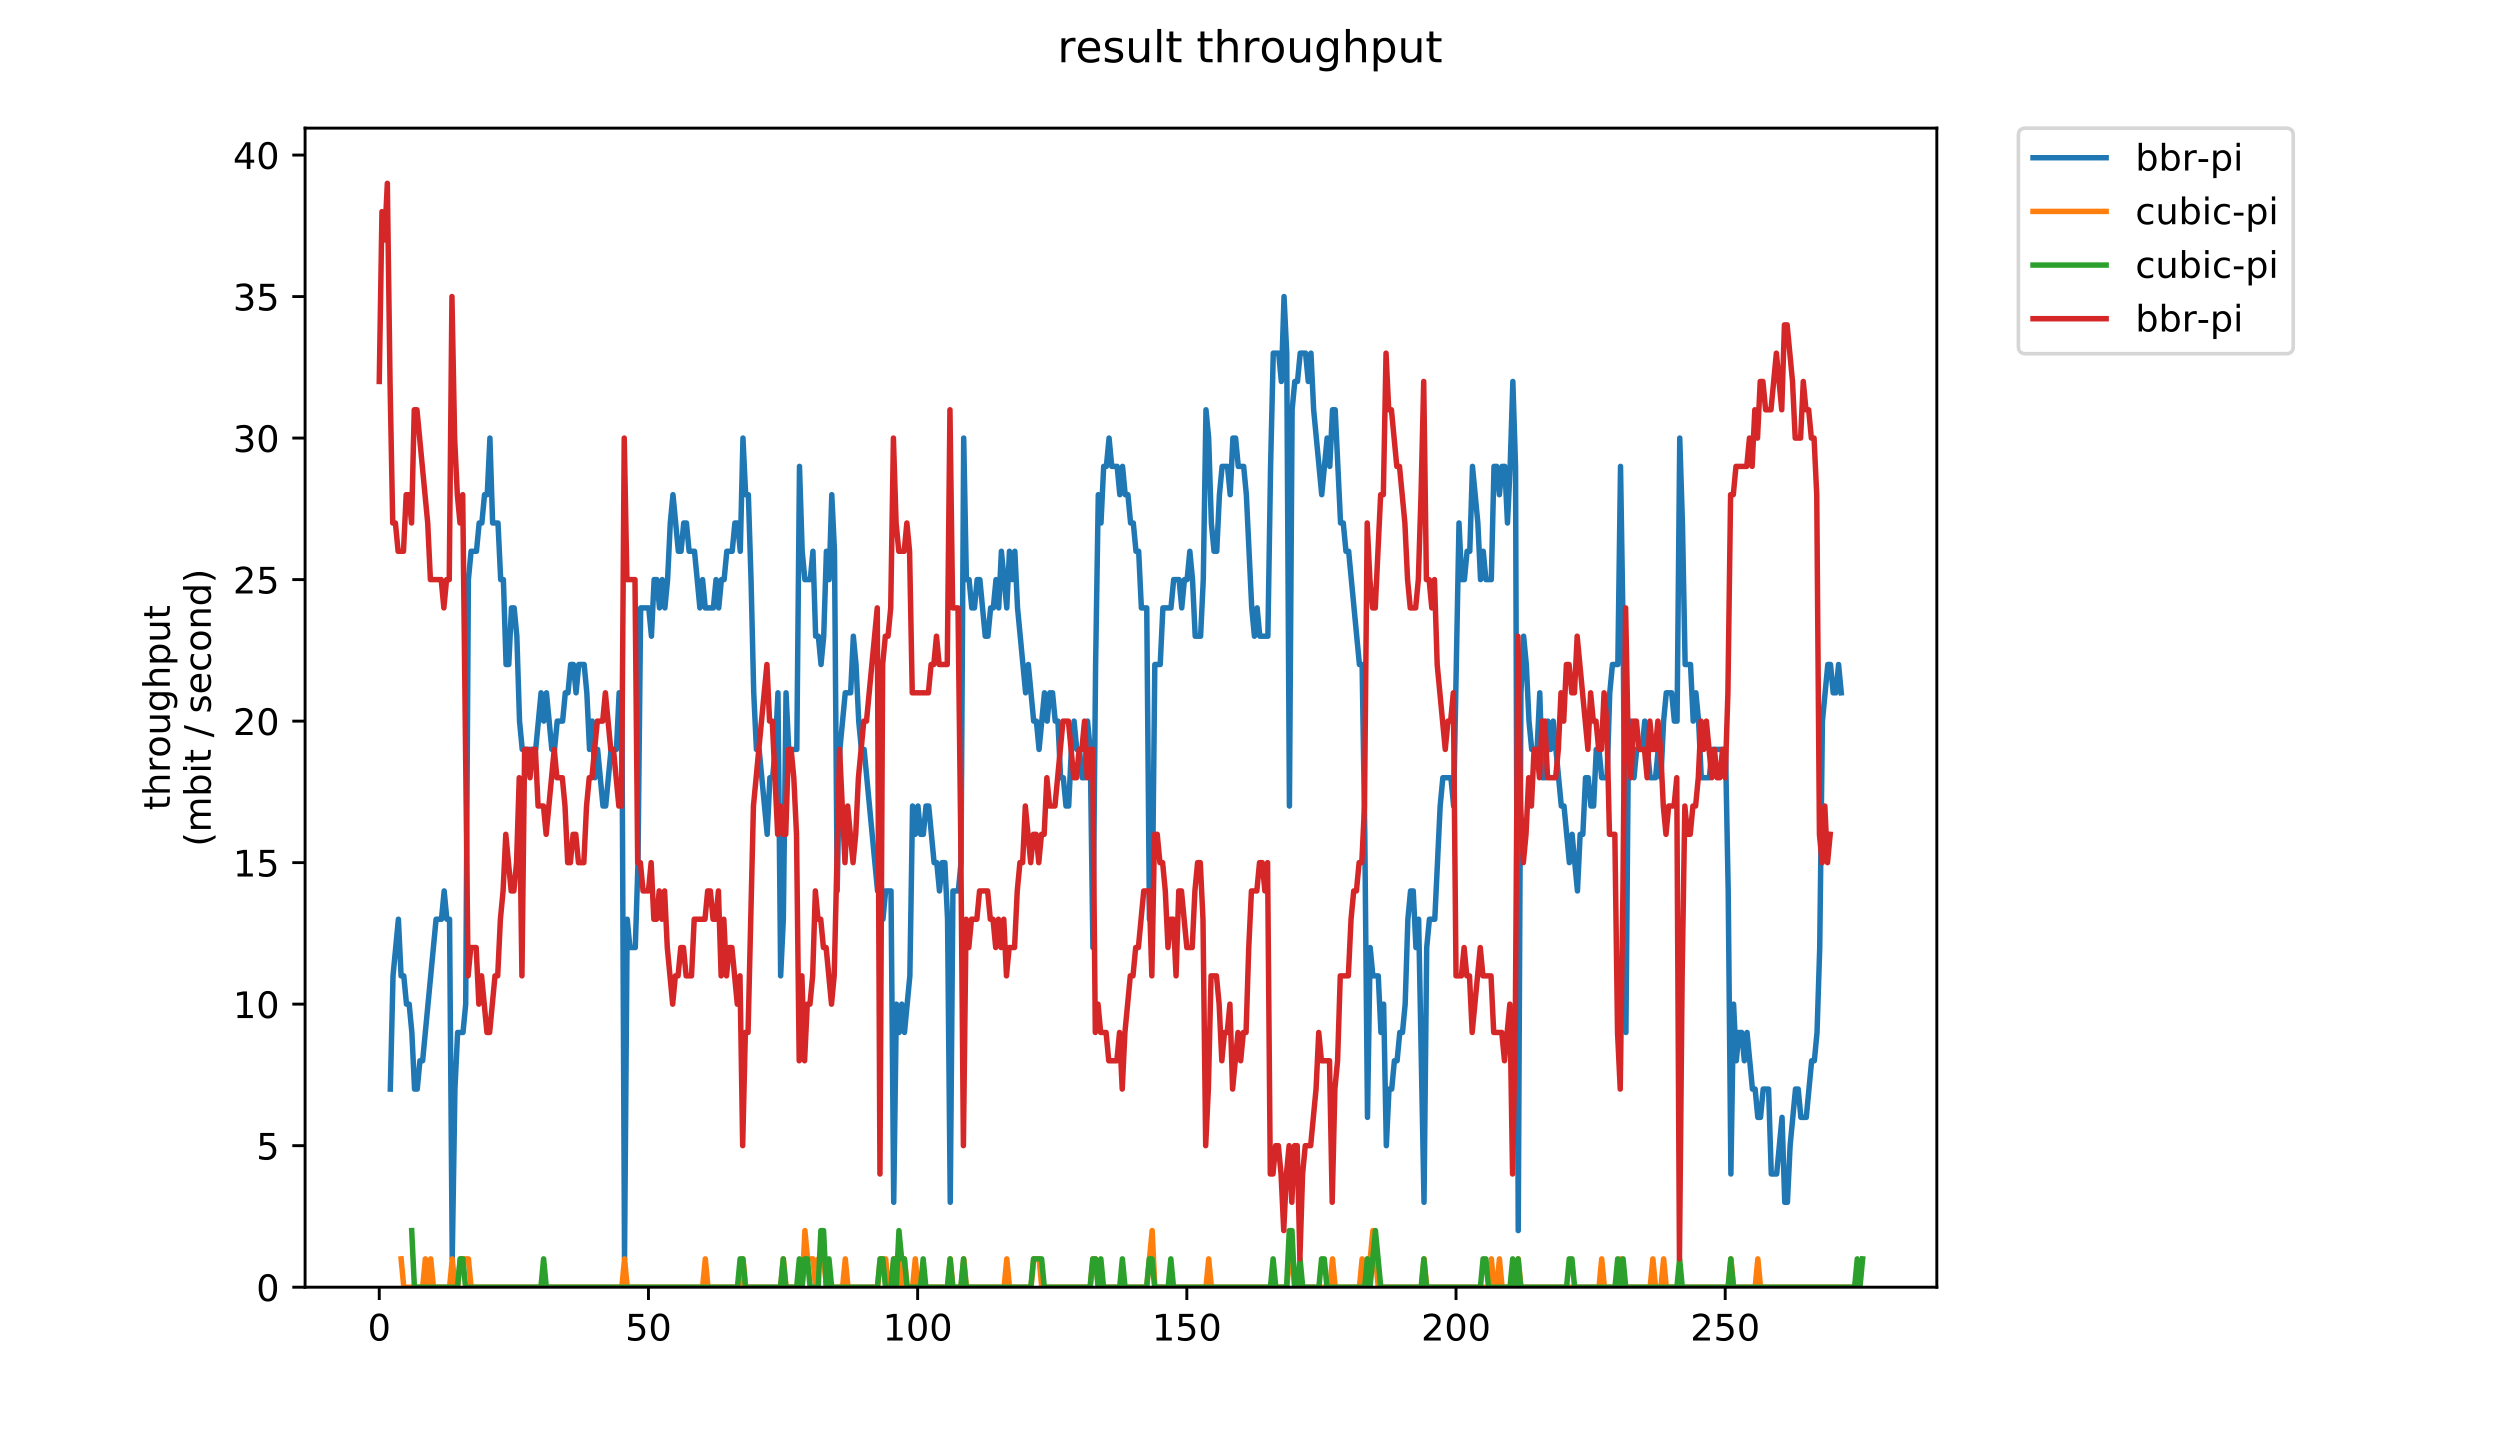 <?xml version="1.0" encoding="utf-8" standalone="no"?>
<!DOCTYPE svg PUBLIC "-//W3C//DTD SVG 1.1//EN"
  "http://www.w3.org/Graphics/SVG/1.1/DTD/svg11.dtd">
<!-- Created with matplotlib (https://matplotlib.org/) -->
<svg height="396pt" version="1.1" viewBox="0 0 684 396" width="684pt" xmlns="http://www.w3.org/2000/svg" xmlns:xlink="http://www.w3.org/1999/xlink">
 <defs>
  <style type="text/css">
*{stroke-linecap:butt;stroke-linejoin:round;}
  </style>
 </defs>
 <g id="figure_1">
  <g id="patch_1">
   <path d="M 0 396 
L 684 396 
L 684 0 
L 0 0 
z
" style="fill:#ffffff;"/>
  </g>
  <g id="axes_1">
   <g id="patch_2">
    <path d="M 83.472 352.174 
L 529.913 352.174 
L 529.913 35.062 
L 83.472 35.062 
z
" style="fill:#ffffff;"/>
   </g>
   <g id="matplotlib.axis_1">
    <g id="xtick_1">
     <g id="line2d_1">
      <defs>
       <path d="M 0 0 
L 0 3.5 
" id="mfe19ea984a" style="stroke:#000000;stroke-width:0.8;"/>
      </defs>
      <g>
       <use style="stroke:#000000;stroke-width:0.8;" x="103.765" xlink:href="#mfe19ea984a" y="352.174"/>
      </g>
     </g>
     <g id="text_1">
      <!-- 0 -->
      <defs>
       <path d="M 31.781 66.406 
Q 24.172 66.406 20.328 58.906 
Q 16.5 51.422 16.5 36.375 
Q 16.5 21.391 20.328 13.891 
Q 24.172 6.391 31.781 6.391 
Q 39.453 6.391 43.281 13.891 
Q 47.125 21.391 47.125 36.375 
Q 47.125 51.422 43.281 58.906 
Q 39.453 66.406 31.781 66.406 
z
M 31.781 74.219 
Q 44.047 74.219 50.516 64.516 
Q 56.984 54.828 56.984 36.375 
Q 56.984 17.969 50.516 8.266 
Q 44.047 -1.422 31.781 -1.422 
Q 19.531 -1.422 13.062 8.266 
Q 6.594 17.969 6.594 36.375 
Q 6.594 54.828 13.062 64.516 
Q 19.531 74.219 31.781 74.219 
z
" id="DejaVuSans-48"/>
      </defs>
      <g transform="translate(100.584 366.773)scale(0.1 -0.1)">
       <use xlink:href="#DejaVuSans-48"/>
      </g>
     </g>
    </g>
    <g id="xtick_2">
     <g id="line2d_2">
      <g>
       <use style="stroke:#000000;stroke-width:0.8;" x="177.416" xlink:href="#mfe19ea984a" y="352.174"/>
      </g>
     </g>
     <g id="text_2">
      <!-- 50 -->
      <defs>
       <path d="M 10.797 72.906 
L 49.516 72.906 
L 49.516 64.594 
L 19.828 64.594 
L 19.828 46.734 
Q 21.969 47.469 24.109 47.828 
Q 26.266 48.188 28.422 48.188 
Q 40.625 48.188 47.75 41.5 
Q 54.891 34.812 54.891 23.391 
Q 54.891 11.625 47.562 5.094 
Q 40.234 -1.422 26.906 -1.422 
Q 22.312 -1.422 17.547 -0.641 
Q 12.797 0.141 7.719 1.703 
L 7.719 11.625 
Q 12.109 9.234 16.797 8.062 
Q 21.484 6.891 26.703 6.891 
Q 35.156 6.891 40.078 11.328 
Q 45.016 15.766 45.016 23.391 
Q 45.016 31 40.078 35.438 
Q 35.156 39.891 26.703 39.891 
Q 22.75 39.891 18.812 39.016 
Q 14.891 38.141 10.797 36.281 
z
" id="DejaVuSans-53"/>
      </defs>
      <g transform="translate(171.053 366.773)scale(0.1 -0.1)">
       <use xlink:href="#DejaVuSans-53"/>
       <use x="63.623" xlink:href="#DejaVuSans-48"/>
      </g>
     </g>
    </g>
    <g id="xtick_3">
     <g id="line2d_3">
      <g>
       <use style="stroke:#000000;stroke-width:0.8;" x="251.066" xlink:href="#mfe19ea984a" y="352.174"/>
      </g>
     </g>
     <g id="text_3">
      <!-- 100 -->
      <defs>
       <path d="M 12.406 8.297 
L 28.516 8.297 
L 28.516 63.922 
L 10.984 60.406 
L 10.984 69.391 
L 28.422 72.906 
L 38.281 72.906 
L 38.281 8.297 
L 54.391 8.297 
L 54.391 0 
L 12.406 0 
z
" id="DejaVuSans-49"/>
      </defs>
      <g transform="translate(241.523 366.773)scale(0.1 -0.1)">
       <use xlink:href="#DejaVuSans-49"/>
       <use x="63.623" xlink:href="#DejaVuSans-48"/>
       <use x="127.246" xlink:href="#DejaVuSans-48"/>
      </g>
     </g>
    </g>
    <g id="xtick_4">
     <g id="line2d_4">
      <g>
       <use style="stroke:#000000;stroke-width:0.8;" x="324.717" xlink:href="#mfe19ea984a" y="352.174"/>
      </g>
     </g>
     <g id="text_4">
      <!-- 150 -->
      <g transform="translate(315.173 366.773)scale(0.1 -0.1)">
       <use xlink:href="#DejaVuSans-49"/>
       <use x="63.623" xlink:href="#DejaVuSans-53"/>
       <use x="127.246" xlink:href="#DejaVuSans-48"/>
      </g>
     </g>
    </g>
    <g id="xtick_5">
     <g id="line2d_5">
      <g>
       <use style="stroke:#000000;stroke-width:0.8;" x="398.368" xlink:href="#mfe19ea984a" y="352.174"/>
      </g>
     </g>
     <g id="text_5">
      <!-- 200 -->
      <defs>
       <path d="M 19.188 8.297 
L 53.609 8.297 
L 53.609 0 
L 7.328 0 
L 7.328 8.297 
Q 12.938 14.109 22.625 23.891 
Q 32.328 33.688 34.812 36.531 
Q 39.547 41.844 41.422 45.531 
Q 43.312 49.219 43.312 52.781 
Q 43.312 58.594 39.234 62.25 
Q 35.156 65.922 28.609 65.922 
Q 23.969 65.922 18.812 64.312 
Q 13.672 62.703 7.812 59.422 
L 7.812 69.391 
Q 13.766 71.781 18.938 73 
Q 24.125 74.219 28.422 74.219 
Q 39.75 74.219 46.484 68.547 
Q 53.219 62.891 53.219 53.422 
Q 53.219 48.922 51.531 44.891 
Q 49.859 40.875 45.406 35.406 
Q 44.188 33.984 37.641 27.219 
Q 31.109 20.453 19.188 8.297 
z
" id="DejaVuSans-50"/>
      </defs>
      <g transform="translate(388.824 366.773)scale(0.1 -0.1)">
       <use xlink:href="#DejaVuSans-50"/>
       <use x="63.623" xlink:href="#DejaVuSans-48"/>
       <use x="127.246" xlink:href="#DejaVuSans-48"/>
      </g>
     </g>
    </g>
    <g id="xtick_6">
     <g id="line2d_6">
      <g>
       <use style="stroke:#000000;stroke-width:0.8;" x="472.019" xlink:href="#mfe19ea984a" y="352.174"/>
      </g>
     </g>
     <g id="text_6">
      <!-- 250 -->
      <g transform="translate(462.475 366.773)scale(0.1 -0.1)">
       <use xlink:href="#DejaVuSans-50"/>
       <use x="63.623" xlink:href="#DejaVuSans-53"/>
       <use x="127.246" xlink:href="#DejaVuSans-48"/>
      </g>
     </g>
    </g>
   </g>
   <g id="matplotlib.axis_2">
    <g id="ytick_1">
     <g id="line2d_7">
      <defs>
       <path d="M 0 0 
L -3.5 0 
" id="mee397d5fd7" style="stroke:#000000;stroke-width:0.8;"/>
      </defs>
      <g>
       <use style="stroke:#000000;stroke-width:0.8;" x="83.472" xlink:href="#mee397d5fd7" y="352.174"/>
      </g>
     </g>
     <g id="text_7">
      <!-- 0 -->
      <g transform="translate(70.11 355.973)scale(0.1 -0.1)">
       <use xlink:href="#DejaVuSans-48"/>
      </g>
     </g>
    </g>
    <g id="ytick_2">
     <g id="line2d_8">
      <g>
       <use style="stroke:#000000;stroke-width:0.8;" x="83.472" xlink:href="#mee397d5fd7" y="313.455"/>
      </g>
     </g>
     <g id="text_8">
      <!-- 5 -->
      <g transform="translate(70.11 317.254)scale(0.1 -0.1)">
       <use xlink:href="#DejaVuSans-53"/>
      </g>
     </g>
    </g>
    <g id="ytick_3">
     <g id="line2d_9">
      <g>
       <use style="stroke:#000000;stroke-width:0.8;" x="83.472" xlink:href="#mee397d5fd7" y="274.735"/>
      </g>
     </g>
     <g id="text_9">
      <!-- 10 -->
      <g transform="translate(63.747 278.535)scale(0.1 -0.1)">
       <use xlink:href="#DejaVuSans-49"/>
       <use x="63.623" xlink:href="#DejaVuSans-48"/>
      </g>
     </g>
    </g>
    <g id="ytick_4">
     <g id="line2d_10">
      <g>
       <use style="stroke:#000000;stroke-width:0.8;" x="83.472" xlink:href="#mee397d5fd7" y="236.016"/>
      </g>
     </g>
     <g id="text_10">
      <!-- 15 -->
      <g transform="translate(63.747 239.815)scale(0.1 -0.1)">
       <use xlink:href="#DejaVuSans-49"/>
       <use x="63.623" xlink:href="#DejaVuSans-53"/>
      </g>
     </g>
    </g>
    <g id="ytick_5">
     <g id="line2d_11">
      <g>
       <use style="stroke:#000000;stroke-width:0.8;" x="83.472" xlink:href="#mee397d5fd7" y="197.297"/>
      </g>
     </g>
     <g id="text_11">
      <!-- 20 -->
      <g transform="translate(63.747 201.096)scale(0.1 -0.1)">
       <use xlink:href="#DejaVuSans-50"/>
       <use x="63.623" xlink:href="#DejaVuSans-48"/>
      </g>
     </g>
    </g>
    <g id="ytick_6">
     <g id="line2d_12">
      <g>
       <use style="stroke:#000000;stroke-width:0.8;" x="83.472" xlink:href="#mee397d5fd7" y="158.577"/>
      </g>
     </g>
     <g id="text_12">
      <!-- 25 -->
      <g transform="translate(63.747 162.377)scale(0.1 -0.1)">
       <use xlink:href="#DejaVuSans-50"/>
       <use x="63.623" xlink:href="#DejaVuSans-53"/>
      </g>
     </g>
    </g>
    <g id="ytick_7">
     <g id="line2d_13">
      <g>
       <use style="stroke:#000000;stroke-width:0.8;" x="83.472" xlink:href="#mee397d5fd7" y="119.858"/>
      </g>
     </g>
     <g id="text_13">
      <!-- 30 -->
      <defs>
       <path d="M 40.578 39.312 
Q 47.656 37.797 51.625 33 
Q 55.609 28.219 55.609 21.188 
Q 55.609 10.406 48.188 4.484 
Q 40.766 -1.422 27.094 -1.422 
Q 22.516 -1.422 17.656 -0.516 
Q 12.797 0.391 7.625 2.203 
L 7.625 11.719 
Q 11.719 9.328 16.594 8.109 
Q 21.484 6.891 26.812 6.891 
Q 36.078 6.891 40.938 10.547 
Q 45.797 14.203 45.797 21.188 
Q 45.797 27.641 41.281 31.266 
Q 36.766 34.906 28.719 34.906 
L 20.219 34.906 
L 20.219 43.016 
L 29.109 43.016 
Q 36.375 43.016 40.234 45.922 
Q 44.094 48.828 44.094 54.297 
Q 44.094 59.906 40.109 62.906 
Q 36.141 65.922 28.719 65.922 
Q 24.656 65.922 20.016 65.031 
Q 15.375 64.156 9.812 62.312 
L 9.812 71.094 
Q 15.438 72.656 20.344 73.438 
Q 25.25 74.219 29.594 74.219 
Q 40.828 74.219 47.359 69.109 
Q 53.906 64.016 53.906 55.328 
Q 53.906 49.266 50.438 45.094 
Q 46.969 40.922 40.578 39.312 
z
" id="DejaVuSans-51"/>
      </defs>
      <g transform="translate(63.747 123.657)scale(0.1 -0.1)">
       <use xlink:href="#DejaVuSans-51"/>
       <use x="63.623" xlink:href="#DejaVuSans-48"/>
      </g>
     </g>
    </g>
    <g id="ytick_8">
     <g id="line2d_14">
      <g>
       <use style="stroke:#000000;stroke-width:0.8;" x="83.472" xlink:href="#mee397d5fd7" y="81.139"/>
      </g>
     </g>
     <g id="text_14">
      <!-- 35 -->
      <g transform="translate(63.747 84.938)scale(0.1 -0.1)">
       <use xlink:href="#DejaVuSans-51"/>
       <use x="63.623" xlink:href="#DejaVuSans-53"/>
      </g>
     </g>
    </g>
    <g id="ytick_9">
     <g id="line2d_15">
      <g>
       <use style="stroke:#000000;stroke-width:0.8;" x="83.472" xlink:href="#mee397d5fd7" y="42.419"/>
      </g>
     </g>
     <g id="text_15">
      <!-- 40 -->
      <defs>
       <path d="M 37.797 64.312 
L 12.891 25.391 
L 37.797 25.391 
z
M 35.203 72.906 
L 47.609 72.906 
L 47.609 25.391 
L 58.016 25.391 
L 58.016 17.188 
L 47.609 17.188 
L 47.609 0 
L 37.797 0 
L 37.797 17.188 
L 4.891 17.188 
L 4.891 26.703 
z
" id="DejaVuSans-52"/>
      </defs>
      <g transform="translate(63.747 46.218)scale(0.1 -0.1)">
       <use xlink:href="#DejaVuSans-52"/>
       <use x="63.623" xlink:href="#DejaVuSans-48"/>
      </g>
     </g>
    </g>
    <g id="text_16">
     <!-- throughput -->
     <defs>
      <path d="M 18.312 70.219 
L 18.312 54.688 
L 36.812 54.688 
L 36.812 47.703 
L 18.312 47.703 
L 18.312 18.016 
Q 18.312 11.328 20.141 9.422 
Q 21.969 7.516 27.594 7.516 
L 36.812 7.516 
L 36.812 0 
L 27.594 0 
Q 17.188 0 13.234 3.875 
Q 9.281 7.766 9.281 18.016 
L 9.281 47.703 
L 2.688 47.703 
L 2.688 54.688 
L 9.281 54.688 
L 9.281 70.219 
z
" id="DejaVuSans-116"/>
      <path d="M 54.891 33.016 
L 54.891 0 
L 45.906 0 
L 45.906 32.719 
Q 45.906 40.484 42.875 44.328 
Q 39.844 48.188 33.797 48.188 
Q 26.516 48.188 22.312 43.547 
Q 18.109 38.922 18.109 30.906 
L 18.109 0 
L 9.078 0 
L 9.078 75.984 
L 18.109 75.984 
L 18.109 46.188 
Q 21.344 51.125 25.703 53.562 
Q 30.078 56 35.797 56 
Q 45.219 56 50.047 50.172 
Q 54.891 44.344 54.891 33.016 
z
" id="DejaVuSans-104"/>
      <path d="M 41.109 46.297 
Q 39.594 47.172 37.812 47.578 
Q 36.031 48 33.891 48 
Q 26.266 48 22.188 43.047 
Q 18.109 38.094 18.109 28.812 
L 18.109 0 
L 9.078 0 
L 9.078 54.688 
L 18.109 54.688 
L 18.109 46.188 
Q 20.953 51.172 25.484 53.578 
Q 30.031 56 36.531 56 
Q 37.453 56 38.578 55.875 
Q 39.703 55.766 41.062 55.516 
z
" id="DejaVuSans-114"/>
      <path d="M 30.609 48.391 
Q 23.391 48.391 19.188 42.75 
Q 14.984 37.109 14.984 27.297 
Q 14.984 17.484 19.156 11.844 
Q 23.344 6.203 30.609 6.203 
Q 37.797 6.203 41.984 11.859 
Q 46.188 17.531 46.188 27.297 
Q 46.188 37.016 41.984 42.703 
Q 37.797 48.391 30.609 48.391 
z
M 30.609 56 
Q 42.328 56 49.016 48.375 
Q 55.719 40.766 55.719 27.297 
Q 55.719 13.875 49.016 6.219 
Q 42.328 -1.422 30.609 -1.422 
Q 18.844 -1.422 12.172 6.219 
Q 5.516 13.875 5.516 27.297 
Q 5.516 40.766 12.172 48.375 
Q 18.844 56 30.609 56 
z
" id="DejaVuSans-111"/>
      <path d="M 8.5 21.578 
L 8.5 54.688 
L 17.484 54.688 
L 17.484 21.922 
Q 17.484 14.156 20.5 10.266 
Q 23.531 6.391 29.594 6.391 
Q 36.859 6.391 41.078 11.031 
Q 45.312 15.672 45.312 23.688 
L 45.312 54.688 
L 54.297 54.688 
L 54.297 0 
L 45.312 0 
L 45.312 8.406 
Q 42.047 3.422 37.719 1 
Q 33.406 -1.422 27.688 -1.422 
Q 18.266 -1.422 13.375 4.438 
Q 8.5 10.297 8.5 21.578 
z
M 31.109 56 
z
" id="DejaVuSans-117"/>
      <path d="M 45.406 27.984 
Q 45.406 37.75 41.375 43.109 
Q 37.359 48.484 30.078 48.484 
Q 22.859 48.484 18.828 43.109 
Q 14.797 37.75 14.797 27.984 
Q 14.797 18.266 18.828 12.891 
Q 22.859 7.516 30.078 7.516 
Q 37.359 7.516 41.375 12.891 
Q 45.406 18.266 45.406 27.984 
z
M 54.391 6.781 
Q 54.391 -7.172 48.188 -13.984 
Q 42 -20.797 29.203 -20.797 
Q 24.469 -20.797 20.266 -20.094 
Q 16.062 -19.391 12.109 -17.922 
L 12.109 -9.188 
Q 16.062 -11.328 19.922 -12.344 
Q 23.781 -13.375 27.781 -13.375 
Q 36.625 -13.375 41.016 -8.766 
Q 45.406 -4.156 45.406 5.172 
L 45.406 9.625 
Q 42.625 4.781 38.281 2.391 
Q 33.938 0 27.875 0 
Q 17.828 0 11.672 7.656 
Q 5.516 15.328 5.516 27.984 
Q 5.516 40.672 11.672 48.328 
Q 17.828 56 27.875 56 
Q 33.938 56 38.281 53.609 
Q 42.625 51.219 45.406 46.391 
L 45.406 54.688 
L 54.391 54.688 
z
" id="DejaVuSans-103"/>
      <path d="M 18.109 8.203 
L 18.109 -20.797 
L 9.078 -20.797 
L 9.078 54.688 
L 18.109 54.688 
L 18.109 46.391 
Q 20.953 51.266 25.266 53.625 
Q 29.594 56 35.594 56 
Q 45.562 56 51.781 48.094 
Q 58.016 40.188 58.016 27.297 
Q 58.016 14.406 51.781 6.484 
Q 45.562 -1.422 35.594 -1.422 
Q 29.594 -1.422 25.266 0.953 
Q 20.953 3.328 18.109 8.203 
z
M 48.688 27.297 
Q 48.688 37.203 44.609 42.844 
Q 40.531 48.484 33.406 48.484 
Q 26.266 48.484 22.188 42.844 
Q 18.109 37.203 18.109 27.297 
Q 18.109 17.391 22.188 11.75 
Q 26.266 6.109 33.406 6.109 
Q 40.531 6.109 44.609 11.75 
Q 48.688 17.391 48.688 27.297 
z
" id="DejaVuSans-112"/>
     </defs>
     <g transform="translate(46.47 221.675)rotate(-90)scale(0.1 -0.1)">
      <use xlink:href="#DejaVuSans-116"/>
      <use x="39.209" xlink:href="#DejaVuSans-104"/>
      <use x="102.588" xlink:href="#DejaVuSans-114"/>
      <use x="143.67" xlink:href="#DejaVuSans-111"/>
      <use x="204.852" xlink:href="#DejaVuSans-117"/>
      <use x="268.23" xlink:href="#DejaVuSans-103"/>
      <use x="331.707" xlink:href="#DejaVuSans-104"/>
      <use x="395.086" xlink:href="#DejaVuSans-112"/>
      <use x="458.562" xlink:href="#DejaVuSans-117"/>
      <use x="521.941" xlink:href="#DejaVuSans-116"/>
     </g>
     <!-- (mbit / second) -->
     <defs>
      <path d="M 31 75.875 
Q 24.469 64.656 21.281 53.656 
Q 18.109 42.672 18.109 31.391 
Q 18.109 20.125 21.312 9.062 
Q 24.516 -2 31 -13.188 
L 23.188 -13.188 
Q 15.875 -1.703 12.234 9.375 
Q 8.594 20.453 8.594 31.391 
Q 8.594 42.281 12.203 53.312 
Q 15.828 64.359 23.188 75.875 
z
" id="DejaVuSans-40"/>
      <path d="M 52 44.188 
Q 55.375 50.25 60.062 53.125 
Q 64.75 56 71.094 56 
Q 79.641 56 84.281 50.016 
Q 88.922 44.047 88.922 33.016 
L 88.922 0 
L 79.891 0 
L 79.891 32.719 
Q 79.891 40.578 77.094 44.375 
Q 74.312 48.188 68.609 48.188 
Q 61.625 48.188 57.562 43.547 
Q 53.516 38.922 53.516 30.906 
L 53.516 0 
L 44.484 0 
L 44.484 32.719 
Q 44.484 40.625 41.703 44.406 
Q 38.922 48.188 33.109 48.188 
Q 26.219 48.188 22.156 43.531 
Q 18.109 38.875 18.109 30.906 
L 18.109 0 
L 9.078 0 
L 9.078 54.688 
L 18.109 54.688 
L 18.109 46.188 
Q 21.188 51.219 25.484 53.609 
Q 29.781 56 35.688 56 
Q 41.656 56 45.828 52.969 
Q 50 49.953 52 44.188 
z
" id="DejaVuSans-109"/>
      <path d="M 48.688 27.297 
Q 48.688 37.203 44.609 42.844 
Q 40.531 48.484 33.406 48.484 
Q 26.266 48.484 22.188 42.844 
Q 18.109 37.203 18.109 27.297 
Q 18.109 17.391 22.188 11.75 
Q 26.266 6.109 33.406 6.109 
Q 40.531 6.109 44.609 11.75 
Q 48.688 17.391 48.688 27.297 
z
M 18.109 46.391 
Q 20.953 51.266 25.266 53.625 
Q 29.594 56 35.594 56 
Q 45.562 56 51.781 48.094 
Q 58.016 40.188 58.016 27.297 
Q 58.016 14.406 51.781 6.484 
Q 45.562 -1.422 35.594 -1.422 
Q 29.594 -1.422 25.266 0.953 
Q 20.953 3.328 18.109 8.203 
L 18.109 0 
L 9.078 0 
L 9.078 75.984 
L 18.109 75.984 
z
" id="DejaVuSans-98"/>
      <path d="M 9.422 54.688 
L 18.406 54.688 
L 18.406 0 
L 9.422 0 
z
M 9.422 75.984 
L 18.406 75.984 
L 18.406 64.594 
L 9.422 64.594 
z
" id="DejaVuSans-105"/>
      <path id="DejaVuSans-32"/>
      <path d="M 25.391 72.906 
L 33.688 72.906 
L 8.297 -9.281 
L 0 -9.281 
z
" id="DejaVuSans-47"/>
      <path d="M 44.281 53.078 
L 44.281 44.578 
Q 40.484 46.531 36.375 47.5 
Q 32.281 48.484 27.875 48.484 
Q 21.188 48.484 17.844 46.438 
Q 14.5 44.391 14.5 40.281 
Q 14.5 37.156 16.891 35.375 
Q 19.281 33.594 26.516 31.984 
L 29.594 31.297 
Q 39.156 29.25 43.188 25.516 
Q 47.219 21.781 47.219 15.094 
Q 47.219 7.469 41.188 3.016 
Q 35.156 -1.422 24.609 -1.422 
Q 20.219 -1.422 15.453 -0.562 
Q 10.688 0.297 5.422 2 
L 5.422 11.281 
Q 10.406 8.688 15.234 7.391 
Q 20.062 6.109 24.812 6.109 
Q 31.156 6.109 34.562 8.281 
Q 37.984 10.453 37.984 14.406 
Q 37.984 18.062 35.516 20.016 
Q 33.062 21.969 24.703 23.781 
L 21.578 24.516 
Q 13.234 26.266 9.516 29.906 
Q 5.812 33.547 5.812 39.891 
Q 5.812 47.609 11.281 51.797 
Q 16.75 56 26.812 56 
Q 31.781 56 36.172 55.266 
Q 40.578 54.547 44.281 53.078 
z
" id="DejaVuSans-115"/>
      <path d="M 56.203 29.594 
L 56.203 25.203 
L 14.891 25.203 
Q 15.484 15.922 20.484 11.062 
Q 25.484 6.203 34.422 6.203 
Q 39.594 6.203 44.453 7.469 
Q 49.312 8.734 54.109 11.281 
L 54.109 2.781 
Q 49.266 0.734 44.188 -0.344 
Q 39.109 -1.422 33.891 -1.422 
Q 20.797 -1.422 13.156 6.188 
Q 5.516 13.812 5.516 26.812 
Q 5.516 40.234 12.766 48.109 
Q 20.016 56 32.328 56 
Q 43.359 56 49.781 48.891 
Q 56.203 41.797 56.203 29.594 
z
M 47.219 32.234 
Q 47.125 39.594 43.094 43.984 
Q 39.062 48.391 32.422 48.391 
Q 24.906 48.391 20.391 44.141 
Q 15.875 39.891 15.188 32.172 
z
" id="DejaVuSans-101"/>
      <path d="M 48.781 52.594 
L 48.781 44.188 
Q 44.969 46.297 41.141 47.344 
Q 37.312 48.391 33.406 48.391 
Q 24.656 48.391 19.812 42.844 
Q 14.984 37.312 14.984 27.297 
Q 14.984 17.281 19.812 11.734 
Q 24.656 6.203 33.406 6.203 
Q 37.312 6.203 41.141 7.25 
Q 44.969 8.297 48.781 10.406 
L 48.781 2.094 
Q 45.016 0.344 40.984 -0.531 
Q 36.969 -1.422 32.422 -1.422 
Q 20.062 -1.422 12.781 6.344 
Q 5.516 14.109 5.516 27.297 
Q 5.516 40.672 12.859 48.328 
Q 20.219 56 33.016 56 
Q 37.156 56 41.109 55.141 
Q 45.062 54.297 48.781 52.594 
z
" id="DejaVuSans-99"/>
      <path d="M 54.891 33.016 
L 54.891 0 
L 45.906 0 
L 45.906 32.719 
Q 45.906 40.484 42.875 44.328 
Q 39.844 48.188 33.797 48.188 
Q 26.516 48.188 22.312 43.547 
Q 18.109 38.922 18.109 30.906 
L 18.109 0 
L 9.078 0 
L 9.078 54.688 
L 18.109 54.688 
L 18.109 46.188 
Q 21.344 51.125 25.703 53.562 
Q 30.078 56 35.797 56 
Q 45.219 56 50.047 50.172 
Q 54.891 44.344 54.891 33.016 
z
" id="DejaVuSans-110"/>
      <path d="M 45.406 46.391 
L 45.406 75.984 
L 54.391 75.984 
L 54.391 0 
L 45.406 0 
L 45.406 8.203 
Q 42.578 3.328 38.25 0.953 
Q 33.938 -1.422 27.875 -1.422 
Q 17.969 -1.422 11.734 6.484 
Q 5.516 14.406 5.516 27.297 
Q 5.516 40.188 11.734 48.094 
Q 17.969 56 27.875 56 
Q 33.938 56 38.25 53.625 
Q 42.578 51.266 45.406 46.391 
z
M 14.797 27.297 
Q 14.797 17.391 18.875 11.75 
Q 22.953 6.109 30.078 6.109 
Q 37.203 6.109 41.297 11.75 
Q 45.406 17.391 45.406 27.297 
Q 45.406 37.203 41.297 42.844 
Q 37.203 48.484 30.078 48.484 
Q 22.953 48.484 18.875 42.844 
Q 14.797 37.203 14.797 27.297 
z
" id="DejaVuSans-100"/>
      <path d="M 8.016 75.875 
L 15.828 75.875 
Q 23.141 64.359 26.781 53.312 
Q 30.422 42.281 30.422 31.391 
Q 30.422 20.453 26.781 9.375 
Q 23.141 -1.703 15.828 -13.188 
L 8.016 -13.188 
Q 14.5 -2 17.703 9.062 
Q 20.906 20.125 20.906 31.391 
Q 20.906 42.672 17.703 53.656 
Q 14.5 64.656 8.016 75.875 
z
" id="DejaVuSans-41"/>
     </defs>
     <g transform="translate(57.668 231.609)rotate(-90)scale(0.1 -0.1)">
      <use xlink:href="#DejaVuSans-40"/>
      <use x="39.014" xlink:href="#DejaVuSans-109"/>
      <use x="136.426" xlink:href="#DejaVuSans-98"/>
      <use x="199.902" xlink:href="#DejaVuSans-105"/>
      <use x="227.686" xlink:href="#DejaVuSans-116"/>
      <use x="266.895" xlink:href="#DejaVuSans-32"/>
      <use x="298.682" xlink:href="#DejaVuSans-47"/>
      <use x="332.373" xlink:href="#DejaVuSans-32"/>
      <use x="364.16" xlink:href="#DejaVuSans-115"/>
      <use x="416.26" xlink:href="#DejaVuSans-101"/>
      <use x="477.783" xlink:href="#DejaVuSans-99"/>
      <use x="532.764" xlink:href="#DejaVuSans-111"/>
      <use x="593.945" xlink:href="#DejaVuSans-110"/>
      <use x="657.324" xlink:href="#DejaVuSans-100"/>
      <use x="720.801" xlink:href="#DejaVuSans-41"/>
     </g>
    </g>
   </g>
   <g id="line2d_16">
    <path clip-path="url(#pce8977b890)" d="M 106.792 297.967 
L 107.529 266.992 
L 109.002 251.504 
L 109.738 266.992 
L 110.475 266.992 
L 111.211 274.735 
L 111.948 274.735 
L 112.684 282.479 
L 113.421 297.967 
L 114.157 297.967 
L 114.894 290.223 
L 115.63 290.223 
L 119.313 251.504 
L 120.786 251.504 
L 121.522 243.76 
L 122.259 251.504 
L 122.995 251.504 
L 123.732 344.43 
L 124.468 297.967 
L 125.205 282.479 
L 126.678 282.479 
L 127.414 274.735 
L 128.151 158.577 
L 128.887 150.833 
L 130.36 150.833 
L 131.097 143.09 
L 131.833 143.09 
L 132.57 135.346 
L 133.306 135.346 
L 134.043 119.858 
L 134.779 143.09 
L 136.252 143.09 
L 136.989 158.577 
L 137.725 158.577 
L 138.462 181.809 
L 139.198 181.809 
L 139.935 166.321 
L 140.671 166.321 
L 141.408 174.065 
L 142.144 197.297 
L 142.881 205.041 
L 146.564 205.041 
L 148.037 189.553 
L 148.773 197.297 
L 149.51 189.553 
L 150.983 205.041 
L 151.719 205.041 
L 152.456 197.297 
L 153.929 197.297 
L 154.665 189.553 
L 155.402 189.553 
L 156.138 181.809 
L 156.875 181.809 
L 157.611 189.553 
L 158.348 181.809 
L 159.821 181.809 
L 160.557 189.553 
L 161.294 205.041 
L 162.03 197.297 
L 162.767 212.784 
L 163.503 205.041 
L 164.976 220.528 
L 165.713 220.528 
L 167.186 205.041 
L 168.659 205.041 
L 169.395 189.553 
L 170.132 189.553 
L 170.868 344.43 
L 171.605 251.504 
L 172.341 259.248 
L 173.814 259.248 
L 174.551 236.016 
L 175.287 166.321 
L 177.497 166.321 
L 178.233 174.065 
L 178.97 158.577 
L 179.706 158.577 
L 180.443 166.321 
L 181.179 158.577 
L 181.916 166.321 
L 182.652 158.577 
L 183.389 143.09 
L 184.125 135.346 
L 185.598 150.833 
L 186.335 150.833 
L 187.071 143.09 
L 187.808 143.09 
L 188.544 150.833 
L 190.017 150.833 
L 191.49 166.321 
L 192.227 158.577 
L 192.963 166.321 
L 195.173 166.321 
L 195.909 158.577 
L 196.646 166.321 
L 197.383 158.577 
L 198.119 158.577 
L 198.856 150.833 
L 200.329 150.833 
L 201.065 143.09 
L 201.802 143.09 
L 202.538 150.833 
L 203.275 119.858 
L 204.011 135.346 
L 204.748 135.346 
L 205.484 158.577 
L 206.221 189.553 
L 206.957 205.041 
L 207.694 205.041 
L 209.903 228.272 
L 210.64 212.784 
L 211.376 212.784 
L 212.113 205.041 
L 212.849 189.553 
L 213.586 266.992 
L 214.322 251.504 
L 215.059 189.553 
L 215.795 205.041 
L 218.005 205.041 
L 218.741 127.602 
L 219.478 150.833 
L 220.214 158.577 
L 221.687 158.577 
L 222.424 150.833 
L 223.16 174.065 
L 223.897 174.065 
L 224.633 181.809 
L 225.37 174.065 
L 226.106 150.833 
L 226.843 158.577 
L 227.579 135.346 
L 228.316 150.833 
L 229.052 243.76 
L 229.789 205.041 
L 231.262 189.553 
L 232.735 189.553 
L 233.471 174.065 
L 234.208 181.809 
L 234.944 197.297 
L 235.681 205.041 
L 236.417 205.041 
L 240.1 243.76 
L 240.836 236.016 
L 241.573 251.504 
L 242.309 243.76 
L 243.782 243.76 
L 244.519 328.943 
L 245.255 274.735 
L 245.992 282.479 
L 246.728 274.735 
L 247.465 282.479 
L 248.938 266.992 
L 249.674 220.528 
L 250.411 228.272 
L 251.148 220.528 
L 251.884 228.272 
L 252.621 228.272 
L 253.357 220.528 
L 254.094 220.528 
L 255.567 236.016 
L 256.303 236.016 
L 257.04 243.76 
L 257.776 236.016 
L 258.513 236.016 
L 259.249 251.504 
L 259.986 328.943 
L 260.722 243.76 
L 262.195 243.76 
L 262.932 236.016 
L 263.668 119.858 
L 264.405 158.577 
L 265.141 158.577 
L 265.878 166.321 
L 266.614 166.321 
L 267.351 158.577 
L 268.087 158.577 
L 269.56 174.065 
L 270.297 174.065 
L 271.033 166.321 
L 271.77 166.321 
L 272.506 158.577 
L 273.243 166.321 
L 273.979 150.833 
L 275.452 166.321 
L 276.189 150.833 
L 276.925 158.577 
L 277.662 150.833 
L 278.398 166.321 
L 280.608 189.553 
L 281.344 181.809 
L 282.817 197.297 
L 283.554 197.297 
L 284.29 205.041 
L 285.763 189.553 
L 286.5 197.297 
L 287.236 189.553 
L 287.973 189.553 
L 288.709 197.297 
L 289.446 197.297 
L 290.182 212.784 
L 290.919 212.784 
L 291.655 220.528 
L 292.392 220.528 
L 293.128 205.041 
L 293.865 197.297 
L 294.601 205.041 
L 295.338 205.041 
L 296.074 212.784 
L 296.811 212.784 
L 297.547 197.297 
L 298.284 205.041 
L 299.02 259.248 
L 299.757 181.809 
L 300.493 135.346 
L 301.23 143.09 
L 301.966 127.602 
L 302.703 127.602 
L 303.44 119.858 
L 304.176 127.602 
L 305.649 127.602 
L 306.386 135.346 
L 307.122 127.602 
L 307.859 135.346 
L 308.595 135.346 
L 309.332 143.09 
L 310.068 143.09 
L 310.805 150.833 
L 311.541 150.833 
L 312.278 166.321 
L 313.751 166.321 
L 314.487 251.504 
L 315.224 251.504 
L 315.96 181.809 
L 317.433 181.809 
L 318.17 166.321 
L 320.379 166.321 
L 321.116 158.577 
L 322.589 158.577 
L 323.325 166.321 
L 324.062 158.577 
L 324.798 158.577 
L 325.535 150.833 
L 326.271 158.577 
L 327.008 174.065 
L 328.481 174.065 
L 329.217 158.577 
L 329.954 112.114 
L 330.69 119.858 
L 331.427 143.09 
L 332.163 150.833 
L 332.9 150.833 
L 333.636 135.346 
L 334.373 127.602 
L 335.846 127.602 
L 336.582 135.346 
L 337.319 119.858 
L 338.055 119.858 
L 338.792 127.602 
L 340.265 127.602 
L 341.001 135.346 
L 342.474 166.321 
L 343.211 174.065 
L 343.947 166.321 
L 344.684 174.065 
L 346.893 174.065 
L 347.63 127.602 
L 348.366 96.626 
L 349.839 96.626 
L 350.576 104.37 
L 351.312 81.139 
L 352.049 96.626 
L 352.785 220.528 
L 353.522 112.114 
L 354.258 104.37 
L 354.995 104.37 
L 355.731 96.626 
L 357.205 96.626 
L 357.941 104.37 
L 358.678 96.626 
L 359.414 112.114 
L 361.624 135.346 
L 363.097 119.858 
L 363.833 127.602 
L 364.57 112.114 
L 365.306 112.114 
L 366.779 143.09 
L 367.516 143.09 
L 368.252 150.833 
L 368.989 150.833 
L 371.935 181.809 
L 372.671 181.809 
L 373.408 228.272 
L 374.144 305.711 
L 374.881 259.248 
L 375.617 266.992 
L 377.09 266.992 
L 377.827 282.479 
L 378.563 274.735 
L 379.3 313.455 
L 380.036 297.967 
L 380.773 297.967 
L 381.509 290.223 
L 382.246 290.223 
L 382.982 282.479 
L 383.719 282.479 
L 384.455 274.735 
L 385.192 251.504 
L 385.928 243.76 
L 386.665 243.76 
L 387.401 259.248 
L 388.138 251.504 
L 389.611 328.943 
L 390.347 259.248 
L 391.084 251.504 
L 392.557 251.504 
L 394.03 220.528 
L 394.766 212.784 
L 396.976 212.784 
L 397.712 220.528 
L 399.185 143.09 
L 399.922 158.577 
L 400.658 158.577 
L 401.395 150.833 
L 402.131 150.833 
L 402.868 127.602 
L 404.341 143.09 
L 405.077 158.577 
L 405.814 150.833 
L 406.55 158.577 
L 408.023 158.577 
L 408.76 127.602 
L 409.497 127.602 
L 410.233 135.346 
L 410.97 127.602 
L 411.706 127.602 
L 412.443 143.09 
L 413.179 127.602 
L 413.916 104.37 
L 414.652 127.602 
L 415.389 336.686 
L 416.125 189.553 
L 416.862 174.065 
L 417.598 181.809 
L 418.335 197.297 
L 419.071 205.041 
L 420.544 205.041 
L 421.281 189.553 
L 422.017 212.784 
L 422.754 212.784 
L 423.49 197.297 
L 424.227 205.041 
L 424.963 197.297 
L 427.173 220.528 
L 427.909 220.528 
L 429.382 236.016 
L 430.119 228.272 
L 431.592 243.76 
L 432.328 228.272 
L 433.065 228.272 
L 433.801 212.784 
L 434.538 212.784 
L 435.274 220.528 
L 436.011 220.528 
L 436.747 205.041 
L 437.484 205.041 
L 438.22 212.784 
L 439.693 212.784 
L 440.43 189.553 
L 441.166 181.809 
L 442.639 181.809 
L 443.376 127.602 
L 444.112 174.065 
L 444.849 282.479 
L 445.585 197.297 
L 446.322 197.297 
L 447.058 212.784 
L 447.795 205.041 
L 449.268 205.041 
L 450.004 197.297 
L 451.477 212.784 
L 452.95 212.784 
L 453.687 205.041 
L 454.423 212.784 
L 455.16 197.297 
L 455.896 189.553 
L 457.369 189.553 
L 458.106 197.297 
L 458.842 197.297 
L 459.579 119.858 
L 460.315 143.09 
L 461.052 181.809 
L 462.525 181.809 
L 463.262 197.297 
L 463.998 189.553 
L 464.735 197.297 
L 465.471 212.784 
L 467.681 212.784 
L 468.417 205.041 
L 472.1 205.041 
L 472.836 243.76 
L 473.573 321.199 
L 474.309 274.735 
L 475.046 290.223 
L 475.782 282.479 
L 476.519 282.479 
L 477.255 290.223 
L 477.992 282.479 
L 479.465 297.967 
L 480.201 297.967 
L 480.938 305.711 
L 481.674 305.711 
L 482.411 297.967 
L 483.884 297.967 
L 484.62 321.199 
L 486.093 321.199 
L 487.566 305.711 
L 488.303 328.943 
L 489.039 328.943 
L 489.776 313.455 
L 491.249 297.967 
L 491.985 297.967 
L 492.722 305.711 
L 494.195 305.711 
L 495.668 290.223 
L 496.404 290.223 
L 497.141 282.479 
L 497.877 259.248 
L 498.614 197.297 
L 500.087 181.809 
L 500.823 181.809 
L 501.56 189.553 
L 502.296 189.553 
L 503.033 181.809 
L 503.769 189.553 
L 503.769 189.553 
" style="fill:none;stroke:#1f77b4;stroke-linecap:square;stroke-width:1.5;"/>
   </g>
   <g id="line2d_17">
    <path clip-path="url(#pce8977b890)" d="M 109.746 344.43 
L 110.482 352.174 
L 115.638 352.174 
L 116.374 344.43 
L 117.111 352.174 
L 117.847 344.43 
L 118.584 352.174 
L 123.003 352.174 
L 123.739 344.43 
L 124.476 352.174 
L 125.212 352.174 
L 125.949 344.43 
L 128.158 344.43 
L 128.895 352.174 
L 170.139 352.174 
L 170.876 344.43 
L 171.612 352.174 
L 192.234 352.174 
L 192.971 344.43 
L 193.707 352.174 
L 202.545 352.174 
L 203.282 344.43 
L 204.018 352.174 
L 213.593 352.174 
L 214.33 344.43 
L 215.066 352.174 
L 219.485 352.174 
L 220.222 336.686 
L 220.958 344.43 
L 222.431 344.43 
L 223.168 352.174 
L 223.904 344.43 
L 225.377 344.43 
L 226.114 352.174 
L 230.533 352.174 
L 231.269 344.43 
L 232.006 352.174 
L 240.107 352.174 
L 240.844 344.43 
L 242.317 344.43 
L 243.053 352.174 
L 243.79 352.174 
L 244.526 344.43 
L 245.999 344.43 
L 246.736 352.174 
L 247.472 344.43 
L 248.209 352.174 
L 249.682 352.174 
L 250.418 344.43 
L 251.155 352.174 
L 259.256 352.174 
L 259.993 344.43 
L 260.729 352.174 
L 262.939 352.174 
L 263.675 344.43 
L 264.412 352.174 
L 274.723 352.174 
L 275.46 344.43 
L 276.196 352.174 
L 282.088 352.174 
L 282.825 344.43 
L 284.298 344.43 
L 285.034 352.174 
L 298.291 352.174 
L 299.028 344.43 
L 299.764 344.43 
L 300.501 352.174 
L 313.758 352.174 
L 315.231 336.686 
L 315.967 352.174 
L 329.961 352.174 
L 330.698 344.43 
L 331.434 352.174 
L 352.056 352.174 
L 352.793 344.43 
L 353.529 344.43 
L 354.266 352.174 
L 363.84 352.174 
L 364.577 344.43 
L 365.313 352.174 
L 371.942 352.174 
L 372.679 344.43 
L 373.415 352.174 
L 374.152 344.43 
L 374.888 344.43 
L 375.625 336.686 
L 377.098 352.174 
L 388.882 352.174 
L 389.618 344.43 
L 390.355 352.174 
L 407.294 352.174 
L 408.031 344.43 
L 408.767 352.174 
L 409.504 352.174 
L 410.24 344.43 
L 410.977 352.174 
L 414.659 352.174 
L 415.396 344.43 
L 416.132 352.174 
L 437.491 352.174 
L 438.228 344.43 
L 438.964 352.174 
L 442.647 352.174 
L 443.383 344.43 
L 444.12 352.174 
L 451.485 352.174 
L 452.221 344.43 
L 452.958 352.174 
L 454.431 352.174 
L 455.167 344.43 
L 455.904 352.174 
L 472.843 352.174 
L 473.58 344.43 
L 474.316 352.174 
L 480.209 352.174 
L 480.945 344.43 
L 481.682 352.174 
L 506.723 352.174 
L 506.723 352.174 
" style="fill:none;stroke:#ff7f0e;stroke-linecap:square;stroke-width:1.5;"/>
   </g>
   <g id="line2d_18">
    <path clip-path="url(#pce8977b890)" d="M 112.643 336.686 
L 113.379 352.174 
L 125.164 352.174 
L 125.9 344.43 
L 126.637 344.43 
L 127.373 352.174 
L 147.995 352.174 
L 148.732 344.43 
L 149.468 352.174 
L 201.76 352.174 
L 202.497 344.43 
L 203.233 344.43 
L 203.97 352.174 
L 213.544 352.174 
L 214.281 344.43 
L 215.017 352.174 
L 217.963 352.174 
L 218.7 344.43 
L 219.436 352.174 
L 220.173 344.43 
L 220.909 344.43 
L 221.646 352.174 
L 223.856 352.174 
L 224.592 336.686 
L 225.329 336.686 
L 226.065 352.174 
L 226.802 344.43 
L 227.538 352.174 
L 240.059 352.174 
L 240.795 344.43 
L 241.532 344.43 
L 242.268 352.174 
L 243.741 352.174 
L 244.478 344.43 
L 245.214 352.174 
L 245.951 336.686 
L 246.687 344.43 
L 247.424 344.43 
L 248.16 352.174 
L 251.843 352.174 
L 252.579 344.43 
L 253.316 352.174 
L 259.208 352.174 
L 259.944 344.43 
L 260.681 352.174 
L 262.89 352.174 
L 263.627 344.43 
L 264.363 352.174 
L 282.04 352.174 
L 282.776 344.43 
L 284.986 344.43 
L 285.722 352.174 
L 298.243 352.174 
L 298.979 344.43 
L 299.716 344.43 
L 300.452 352.174 
L 301.189 344.43 
L 301.925 352.174 
L 306.344 352.174 
L 307.081 344.43 
L 307.817 352.174 
L 313.709 352.174 
L 314.446 344.43 
L 315.182 344.43 
L 315.919 352.174 
L 319.601 352.174 
L 320.338 344.43 
L 321.074 352.174 
L 347.589 352.174 
L 348.325 344.43 
L 349.062 352.174 
L 352.008 352.174 
L 352.744 336.686 
L 353.481 336.686 
L 354.217 352.174 
L 354.954 352.174 
L 355.69 344.43 
L 356.427 352.174 
L 360.846 352.174 
L 361.582 344.43 
L 362.319 344.43 
L 363.055 352.174 
L 373.366 352.174 
L 374.103 344.43 
L 374.839 352.174 
L 376.312 336.686 
L 377.785 352.174 
L 388.833 352.174 
L 389.57 344.43 
L 390.306 352.174 
L 405.036 352.174 
L 405.773 344.43 
L 406.509 344.43 
L 407.246 352.174 
L 413.138 352.174 
L 413.874 344.43 
L 414.611 352.174 
L 415.347 344.43 
L 416.084 352.174 
L 428.604 352.174 
L 429.341 344.43 
L 430.077 344.43 
L 430.814 352.174 
L 441.862 352.174 
L 442.598 344.43 
L 443.335 352.174 
L 444.071 344.43 
L 444.808 352.174 
L 458.801 352.174 
L 459.538 344.43 
L 460.274 352.174 
L 472.795 352.174 
L 473.531 344.43 
L 474.268 352.174 
L 507.411 352.174 
L 508.147 344.43 
L 508.884 352.174 
L 509.62 344.43 
L 509.62 344.43 
" style="fill:none;stroke:#2ca02c;stroke-linecap:square;stroke-width:1.5;"/>
   </g>
   <g id="line2d_19">
    <path clip-path="url(#pce8977b890)" d="M 103.765 104.37 
L 104.502 57.907 
L 105.238 65.651 
L 105.975 50.163 
L 106.711 104.37 
L 107.448 143.09 
L 108.184 143.09 
L 108.921 150.833 
L 110.394 150.833 
L 111.13 135.346 
L 111.867 135.346 
L 112.603 143.09 
L 113.34 112.114 
L 114.076 112.114 
L 117.022 143.09 
L 117.759 158.577 
L 120.705 158.577 
L 121.441 166.321 
L 122.178 158.577 
L 122.914 158.577 
L 123.651 81.139 
L 124.387 119.858 
L 125.124 135.346 
L 125.86 143.09 
L 126.597 135.346 
L 128.07 266.992 
L 128.806 259.248 
L 130.279 259.248 
L 131.016 274.735 
L 131.752 266.992 
L 133.225 282.479 
L 133.962 282.479 
L 135.435 266.992 
L 136.171 266.992 
L 136.908 251.504 
L 137.644 243.76 
L 138.381 228.272 
L 139.854 243.76 
L 140.59 243.76 
L 141.327 236.016 
L 142.063 212.784 
L 142.8 266.992 
L 143.536 205.041 
L 144.273 205.041 
L 145.009 212.784 
L 145.746 205.041 
L 146.483 205.041 
L 147.219 220.528 
L 148.692 220.528 
L 149.429 228.272 
L 151.638 205.041 
L 152.375 212.784 
L 153.848 212.784 
L 154.584 220.528 
L 155.321 236.016 
L 156.057 236.016 
L 156.794 228.272 
L 157.53 228.272 
L 158.267 236.016 
L 159.74 236.016 
L 160.476 220.528 
L 161.213 212.784 
L 161.949 212.784 
L 163.422 197.297 
L 164.895 197.297 
L 165.632 189.553 
L 167.105 205.041 
L 167.841 205.041 
L 169.314 220.528 
L 170.051 220.528 
L 170.787 119.858 
L 171.524 158.577 
L 173.733 158.577 
L 174.47 236.016 
L 175.206 236.016 
L 175.943 243.76 
L 177.416 243.76 
L 178.152 236.016 
L 178.889 251.504 
L 179.625 251.504 
L 180.362 243.76 
L 181.098 251.504 
L 181.835 243.76 
L 182.571 259.248 
L 184.044 274.735 
L 184.781 266.992 
L 185.517 266.992 
L 186.254 259.248 
L 186.99 259.248 
L 187.727 266.992 
L 189.2 266.992 
L 189.936 251.504 
L 192.882 251.504 
L 193.619 243.76 
L 194.355 243.76 
L 195.092 251.504 
L 195.828 251.504 
L 196.565 243.76 
L 197.301 266.992 
L 198.038 251.504 
L 198.774 266.992 
L 199.511 259.248 
L 200.248 259.248 
L 201.721 274.735 
L 202.457 266.992 
L 203.194 313.455 
L 203.93 282.479 
L 204.667 282.479 
L 206.14 220.528 
L 209.822 181.809 
L 210.559 197.297 
L 211.295 197.297 
L 212.768 228.272 
L 213.505 220.528 
L 214.241 228.272 
L 214.978 228.272 
L 215.714 205.041 
L 216.451 205.041 
L 217.187 212.784 
L 217.924 228.272 
L 218.66 290.223 
L 219.397 266.992 
L 220.133 290.223 
L 220.87 274.735 
L 221.606 274.735 
L 222.343 266.992 
L 223.079 243.76 
L 223.816 251.504 
L 224.552 251.504 
L 225.289 259.248 
L 226.025 259.248 
L 227.498 274.735 
L 228.235 266.992 
L 229.708 205.041 
L 231.181 236.016 
L 231.917 220.528 
L 233.39 236.016 
L 234.127 228.272 
L 234.863 212.784 
L 236.336 197.297 
L 237.073 197.297 
L 240.019 166.321 
L 240.755 321.199 
L 241.492 181.809 
L 242.228 174.065 
L 242.965 174.065 
L 243.701 166.321 
L 244.438 119.858 
L 245.174 143.09 
L 245.911 150.833 
L 247.384 150.833 
L 248.12 143.09 
L 248.857 150.833 
L 249.593 189.553 
L 254.013 189.553 
L 254.749 181.809 
L 255.486 181.809 
L 256.222 174.065 
L 256.959 181.809 
L 259.168 181.809 
L 259.905 112.114 
L 260.641 166.321 
L 262.114 166.321 
L 262.851 228.272 
L 263.587 313.455 
L 264.324 251.504 
L 265.06 259.248 
L 265.797 251.504 
L 267.27 251.504 
L 268.006 243.76 
L 270.216 243.76 
L 270.952 251.504 
L 271.689 251.504 
L 272.425 259.248 
L 273.162 251.504 
L 273.898 259.248 
L 274.635 251.504 
L 275.371 266.992 
L 276.108 259.248 
L 277.581 259.248 
L 278.317 243.76 
L 279.054 236.016 
L 279.79 236.016 
L 280.527 220.528 
L 282 236.016 
L 282.736 228.272 
L 283.473 228.272 
L 284.209 236.016 
L 284.946 228.272 
L 285.682 228.272 
L 286.419 212.784 
L 287.155 220.528 
L 288.628 220.528 
L 290.838 197.297 
L 292.311 197.297 
L 293.784 212.784 
L 294.52 212.784 
L 295.257 205.041 
L 295.993 205.041 
L 296.73 197.297 
L 297.466 212.784 
L 298.203 205.041 
L 298.939 205.041 
L 299.676 282.479 
L 300.412 274.735 
L 301.149 282.479 
L 302.622 282.479 
L 303.358 290.223 
L 305.568 290.223 
L 306.305 282.479 
L 307.041 297.967 
L 307.778 282.479 
L 309.251 266.992 
L 309.987 266.992 
L 310.724 259.248 
L 311.46 259.248 
L 312.933 243.76 
L 314.406 243.76 
L 315.143 266.992 
L 315.879 228.272 
L 316.616 228.272 
L 317.352 236.016 
L 318.089 236.016 
L 318.825 243.76 
L 319.562 259.248 
L 320.298 251.504 
L 321.035 251.504 
L 321.771 266.992 
L 322.508 243.76 
L 323.244 243.76 
L 324.717 259.248 
L 326.19 259.248 
L 326.927 243.76 
L 327.663 236.016 
L 328.4 236.016 
L 329.136 251.504 
L 329.873 313.455 
L 330.609 297.967 
L 331.346 266.992 
L 332.819 266.992 
L 333.555 274.735 
L 334.292 290.223 
L 335.028 282.479 
L 335.765 282.479 
L 336.501 274.735 
L 337.238 297.967 
L 338.711 282.479 
L 339.447 290.223 
L 340.184 282.479 
L 340.92 282.479 
L 341.657 259.248 
L 342.393 243.76 
L 343.866 243.76 
L 344.603 236.016 
L 345.339 236.016 
L 346.076 243.76 
L 346.812 236.016 
L 347.549 321.199 
L 348.285 321.199 
L 349.022 313.455 
L 349.758 313.455 
L 350.495 321.199 
L 351.231 336.686 
L 351.968 321.199 
L 352.704 313.455 
L 353.441 328.943 
L 354.177 313.455 
L 354.914 313.455 
L 355.65 344.43 
L 356.387 321.199 
L 357.123 313.455 
L 358.597 313.455 
L 360.07 297.967 
L 360.806 282.479 
L 361.543 290.223 
L 363.752 290.223 
L 364.489 328.943 
L 365.225 297.967 
L 365.962 290.223 
L 366.698 266.992 
L 368.908 266.992 
L 369.644 251.504 
L 370.381 243.76 
L 371.117 243.76 
L 371.854 236.016 
L 372.59 236.016 
L 373.327 220.528 
L 374.063 143.09 
L 374.8 158.577 
L 375.536 166.321 
L 376.273 166.321 
L 377.746 135.346 
L 378.482 135.346 
L 379.219 96.626 
L 379.955 112.114 
L 380.692 112.114 
L 382.165 127.602 
L 382.901 127.602 
L 384.374 143.09 
L 385.111 158.577 
L 385.847 166.321 
L 387.32 166.321 
L 388.057 158.577 
L 388.793 135.346 
L 389.53 104.37 
L 390.266 158.577 
L 391.003 158.577 
L 391.739 166.321 
L 392.476 158.577 
L 393.212 181.809 
L 395.422 205.041 
L 396.158 197.297 
L 396.895 197.297 
L 397.631 189.553 
L 398.368 266.992 
L 399.841 266.992 
L 400.577 259.248 
L 401.314 266.992 
L 402.05 266.992 
L 402.787 282.479 
L 404.996 259.248 
L 405.733 266.992 
L 407.942 266.992 
L 408.679 282.479 
L 410.889 282.479 
L 411.625 290.223 
L 413.098 274.735 
L 413.835 321.199 
L 414.571 282.479 
L 415.308 174.065 
L 416.044 220.528 
L 416.781 236.016 
L 417.517 228.272 
L 418.254 212.784 
L 418.99 220.528 
L 419.727 205.041 
L 420.463 205.041 
L 421.2 212.784 
L 421.936 197.297 
L 422.673 197.297 
L 423.409 212.784 
L 425.619 212.784 
L 426.355 205.041 
L 427.092 189.553 
L 427.828 197.297 
L 428.565 181.809 
L 429.301 181.809 
L 430.038 189.553 
L 430.774 189.553 
L 431.511 174.065 
L 434.457 205.041 
L 435.193 189.553 
L 435.93 197.297 
L 436.666 197.297 
L 437.403 205.041 
L 438.139 205.041 
L 438.876 189.553 
L 439.612 197.297 
L 440.349 228.272 
L 441.822 228.272 
L 442.558 282.479 
L 443.295 297.967 
L 444.031 243.76 
L 444.768 166.321 
L 445.504 205.041 
L 446.241 212.784 
L 446.977 197.297 
L 447.714 197.297 
L 448.45 205.041 
L 449.923 205.041 
L 450.66 212.784 
L 451.396 197.297 
L 452.133 205.041 
L 452.869 205.041 
L 453.606 197.297 
L 454.342 205.041 
L 455.079 220.528 
L 455.815 228.272 
L 456.552 220.528 
L 458.025 220.528 
L 458.761 212.784 
L 459.498 344.43 
L 460.234 266.992 
L 460.971 220.528 
L 461.707 228.272 
L 462.444 228.272 
L 463.181 220.528 
L 463.917 220.528 
L 464.654 212.784 
L 465.39 197.297 
L 466.127 205.041 
L 466.863 197.297 
L 468.336 212.784 
L 469.073 205.041 
L 469.809 212.784 
L 470.546 212.784 
L 471.282 205.041 
L 472.019 212.784 
L 472.755 189.553 
L 473.492 135.346 
L 474.228 135.346 
L 474.965 127.602 
L 477.911 127.602 
L 478.647 119.858 
L 479.384 127.602 
L 480.12 112.114 
L 480.857 119.858 
L 481.593 104.37 
L 482.33 104.37 
L 483.066 112.114 
L 484.539 112.114 
L 486.012 96.626 
L 487.485 112.114 
L 488.222 88.882 
L 488.958 88.882 
L 490.431 104.37 
L 491.168 119.858 
L 492.641 119.858 
L 493.377 104.37 
L 494.114 112.114 
L 494.85 112.114 
L 495.587 119.858 
L 496.323 119.858 
L 497.06 135.346 
L 497.796 228.272 
L 498.533 236.016 
L 499.269 220.528 
L 500.006 236.016 
L 500.742 228.272 
L 500.742 228.272 
" style="fill:none;stroke:#d62728;stroke-linecap:square;stroke-width:1.5;"/>
   </g>
   <g id="patch_3">
    <path d="M 83.472 352.174 
L 83.472 35.062 
" style="fill:none;stroke:#000000;stroke-linecap:square;stroke-linejoin:miter;stroke-width:0.8;"/>
   </g>
   <g id="patch_4">
    <path d="M 529.913 352.174 
L 529.913 35.062 
" style="fill:none;stroke:#000000;stroke-linecap:square;stroke-linejoin:miter;stroke-width:0.8;"/>
   </g>
   <g id="patch_5">
    <path d="M 83.472 352.174 
L 529.913 352.174 
" style="fill:none;stroke:#000000;stroke-linecap:square;stroke-linejoin:miter;stroke-width:0.8;"/>
   </g>
   <g id="patch_6">
    <path d="M 83.472 35.062 
L 529.913 35.062 
" style="fill:none;stroke:#000000;stroke-linecap:square;stroke-linejoin:miter;stroke-width:0.8;"/>
   </g>
   <g id="legend_1">
    <g id="patch_7">
     <path d="M 554.235 96.775 
L 625.43 96.775 
Q 627.43 96.775 627.43 94.775 
L 627.43 37.062 
Q 627.43 35.062 625.43 35.062 
L 554.235 35.062 
Q 552.235 35.062 552.235 37.062 
L 552.235 94.775 
Q 552.235 96.775 554.235 96.775 
z
" style="fill:#ffffff;opacity:0.8;stroke:#cccccc;stroke-linejoin:miter;"/>
    </g>
    <g id="line2d_20">
     <path d="M 556.235 43.161 
L 576.235 43.161 
" style="fill:none;stroke:#1f77b4;stroke-linecap:square;stroke-width:1.5;"/>
    </g>
    <g id="line2d_21"/>
    <g id="text_17">
     <!-- bbr-pi -->
     <defs>
      <path d="M 4.891 31.391 
L 31.203 31.391 
L 31.203 23.391 
L 4.891 23.391 
z
" id="DejaVuSans-45"/>
     </defs>
     <g transform="translate(584.235 46.661)scale(0.1 -0.1)">
      <use xlink:href="#DejaVuSans-98"/>
      <use x="63.477" xlink:href="#DejaVuSans-98"/>
      <use x="126.953" xlink:href="#DejaVuSans-114"/>
      <use x="167.973" xlink:href="#DejaVuSans-45"/>
      <use x="204.057" xlink:href="#DejaVuSans-112"/>
      <use x="267.533" xlink:href="#DejaVuSans-105"/>
     </g>
    </g>
    <g id="line2d_22">
     <path d="M 556.235 57.839 
L 576.235 57.839 
" style="fill:none;stroke:#ff7f0e;stroke-linecap:square;stroke-width:1.5;"/>
    </g>
    <g id="line2d_23"/>
    <g id="text_18">
     <!-- cubic-pi -->
     <g transform="translate(584.235 61.339)scale(0.1 -0.1)">
      <use xlink:href="#DejaVuSans-99"/>
      <use x="54.98" xlink:href="#DejaVuSans-117"/>
      <use x="118.359" xlink:href="#DejaVuSans-98"/>
      <use x="181.836" xlink:href="#DejaVuSans-105"/>
      <use x="209.619" xlink:href="#DejaVuSans-99"/>
      <use x="264.6" xlink:href="#DejaVuSans-45"/>
      <use x="300.684" xlink:href="#DejaVuSans-112"/>
      <use x="364.16" xlink:href="#DejaVuSans-105"/>
     </g>
    </g>
    <g id="line2d_24">
     <path d="M 556.235 72.517 
L 576.235 72.517 
" style="fill:none;stroke:#2ca02c;stroke-linecap:square;stroke-width:1.5;"/>
    </g>
    <g id="line2d_25"/>
    <g id="text_19">
     <!-- cubic-pi -->
     <g transform="translate(584.235 76.017)scale(0.1 -0.1)">
      <use xlink:href="#DejaVuSans-99"/>
      <use x="54.98" xlink:href="#DejaVuSans-117"/>
      <use x="118.359" xlink:href="#DejaVuSans-98"/>
      <use x="181.836" xlink:href="#DejaVuSans-105"/>
      <use x="209.619" xlink:href="#DejaVuSans-99"/>
      <use x="264.6" xlink:href="#DejaVuSans-45"/>
      <use x="300.684" xlink:href="#DejaVuSans-112"/>
      <use x="364.16" xlink:href="#DejaVuSans-105"/>
     </g>
    </g>
    <g id="line2d_26">
     <path d="M 556.235 87.195 
L 576.235 87.195 
" style="fill:none;stroke:#d62728;stroke-linecap:square;stroke-width:1.5;"/>
    </g>
    <g id="line2d_27"/>
    <g id="text_20">
     <!-- bbr-pi -->
     <g transform="translate(584.235 90.695)scale(0.1 -0.1)">
      <use xlink:href="#DejaVuSans-98"/>
      <use x="63.477" xlink:href="#DejaVuSans-98"/>
      <use x="126.953" xlink:href="#DejaVuSans-114"/>
      <use x="167.973" xlink:href="#DejaVuSans-45"/>
      <use x="204.057" xlink:href="#DejaVuSans-112"/>
      <use x="267.533" xlink:href="#DejaVuSans-105"/>
     </g>
    </g>
   </g>
  </g>
  <g id="text_21">
   <!-- result throughput -->
   <defs>
    <path d="M 9.422 75.984 
L 18.406 75.984 
L 18.406 0 
L 9.422 0 
z
" id="DejaVuSans-108"/>
   </defs>
   <g transform="translate(289.321 17.038)scale(0.12 -0.12)">
    <use xlink:href="#DejaVuSans-114"/>
    <use x="41.082" xlink:href="#DejaVuSans-101"/>
    <use x="102.605" xlink:href="#DejaVuSans-115"/>
    <use x="154.705" xlink:href="#DejaVuSans-117"/>
    <use x="218.084" xlink:href="#DejaVuSans-108"/>
    <use x="245.867" xlink:href="#DejaVuSans-116"/>
    <use x="285.076" xlink:href="#DejaVuSans-32"/>
    <use x="316.863" xlink:href="#DejaVuSans-116"/>
    <use x="356.072" xlink:href="#DejaVuSans-104"/>
    <use x="419.451" xlink:href="#DejaVuSans-114"/>
    <use x="460.533" xlink:href="#DejaVuSans-111"/>
    <use x="521.715" xlink:href="#DejaVuSans-117"/>
    <use x="585.094" xlink:href="#DejaVuSans-103"/>
    <use x="648.57" xlink:href="#DejaVuSans-104"/>
    <use x="711.949" xlink:href="#DejaVuSans-112"/>
    <use x="775.426" xlink:href="#DejaVuSans-117"/>
    <use x="838.805" xlink:href="#DejaVuSans-116"/>
   </g>
  </g>
 </g>
 <defs>
  <clipPath id="pce8977b890">
   <rect height="317.112" width="446.441" x="83.472" y="35.062"/>
  </clipPath>
 </defs>
</svg>
